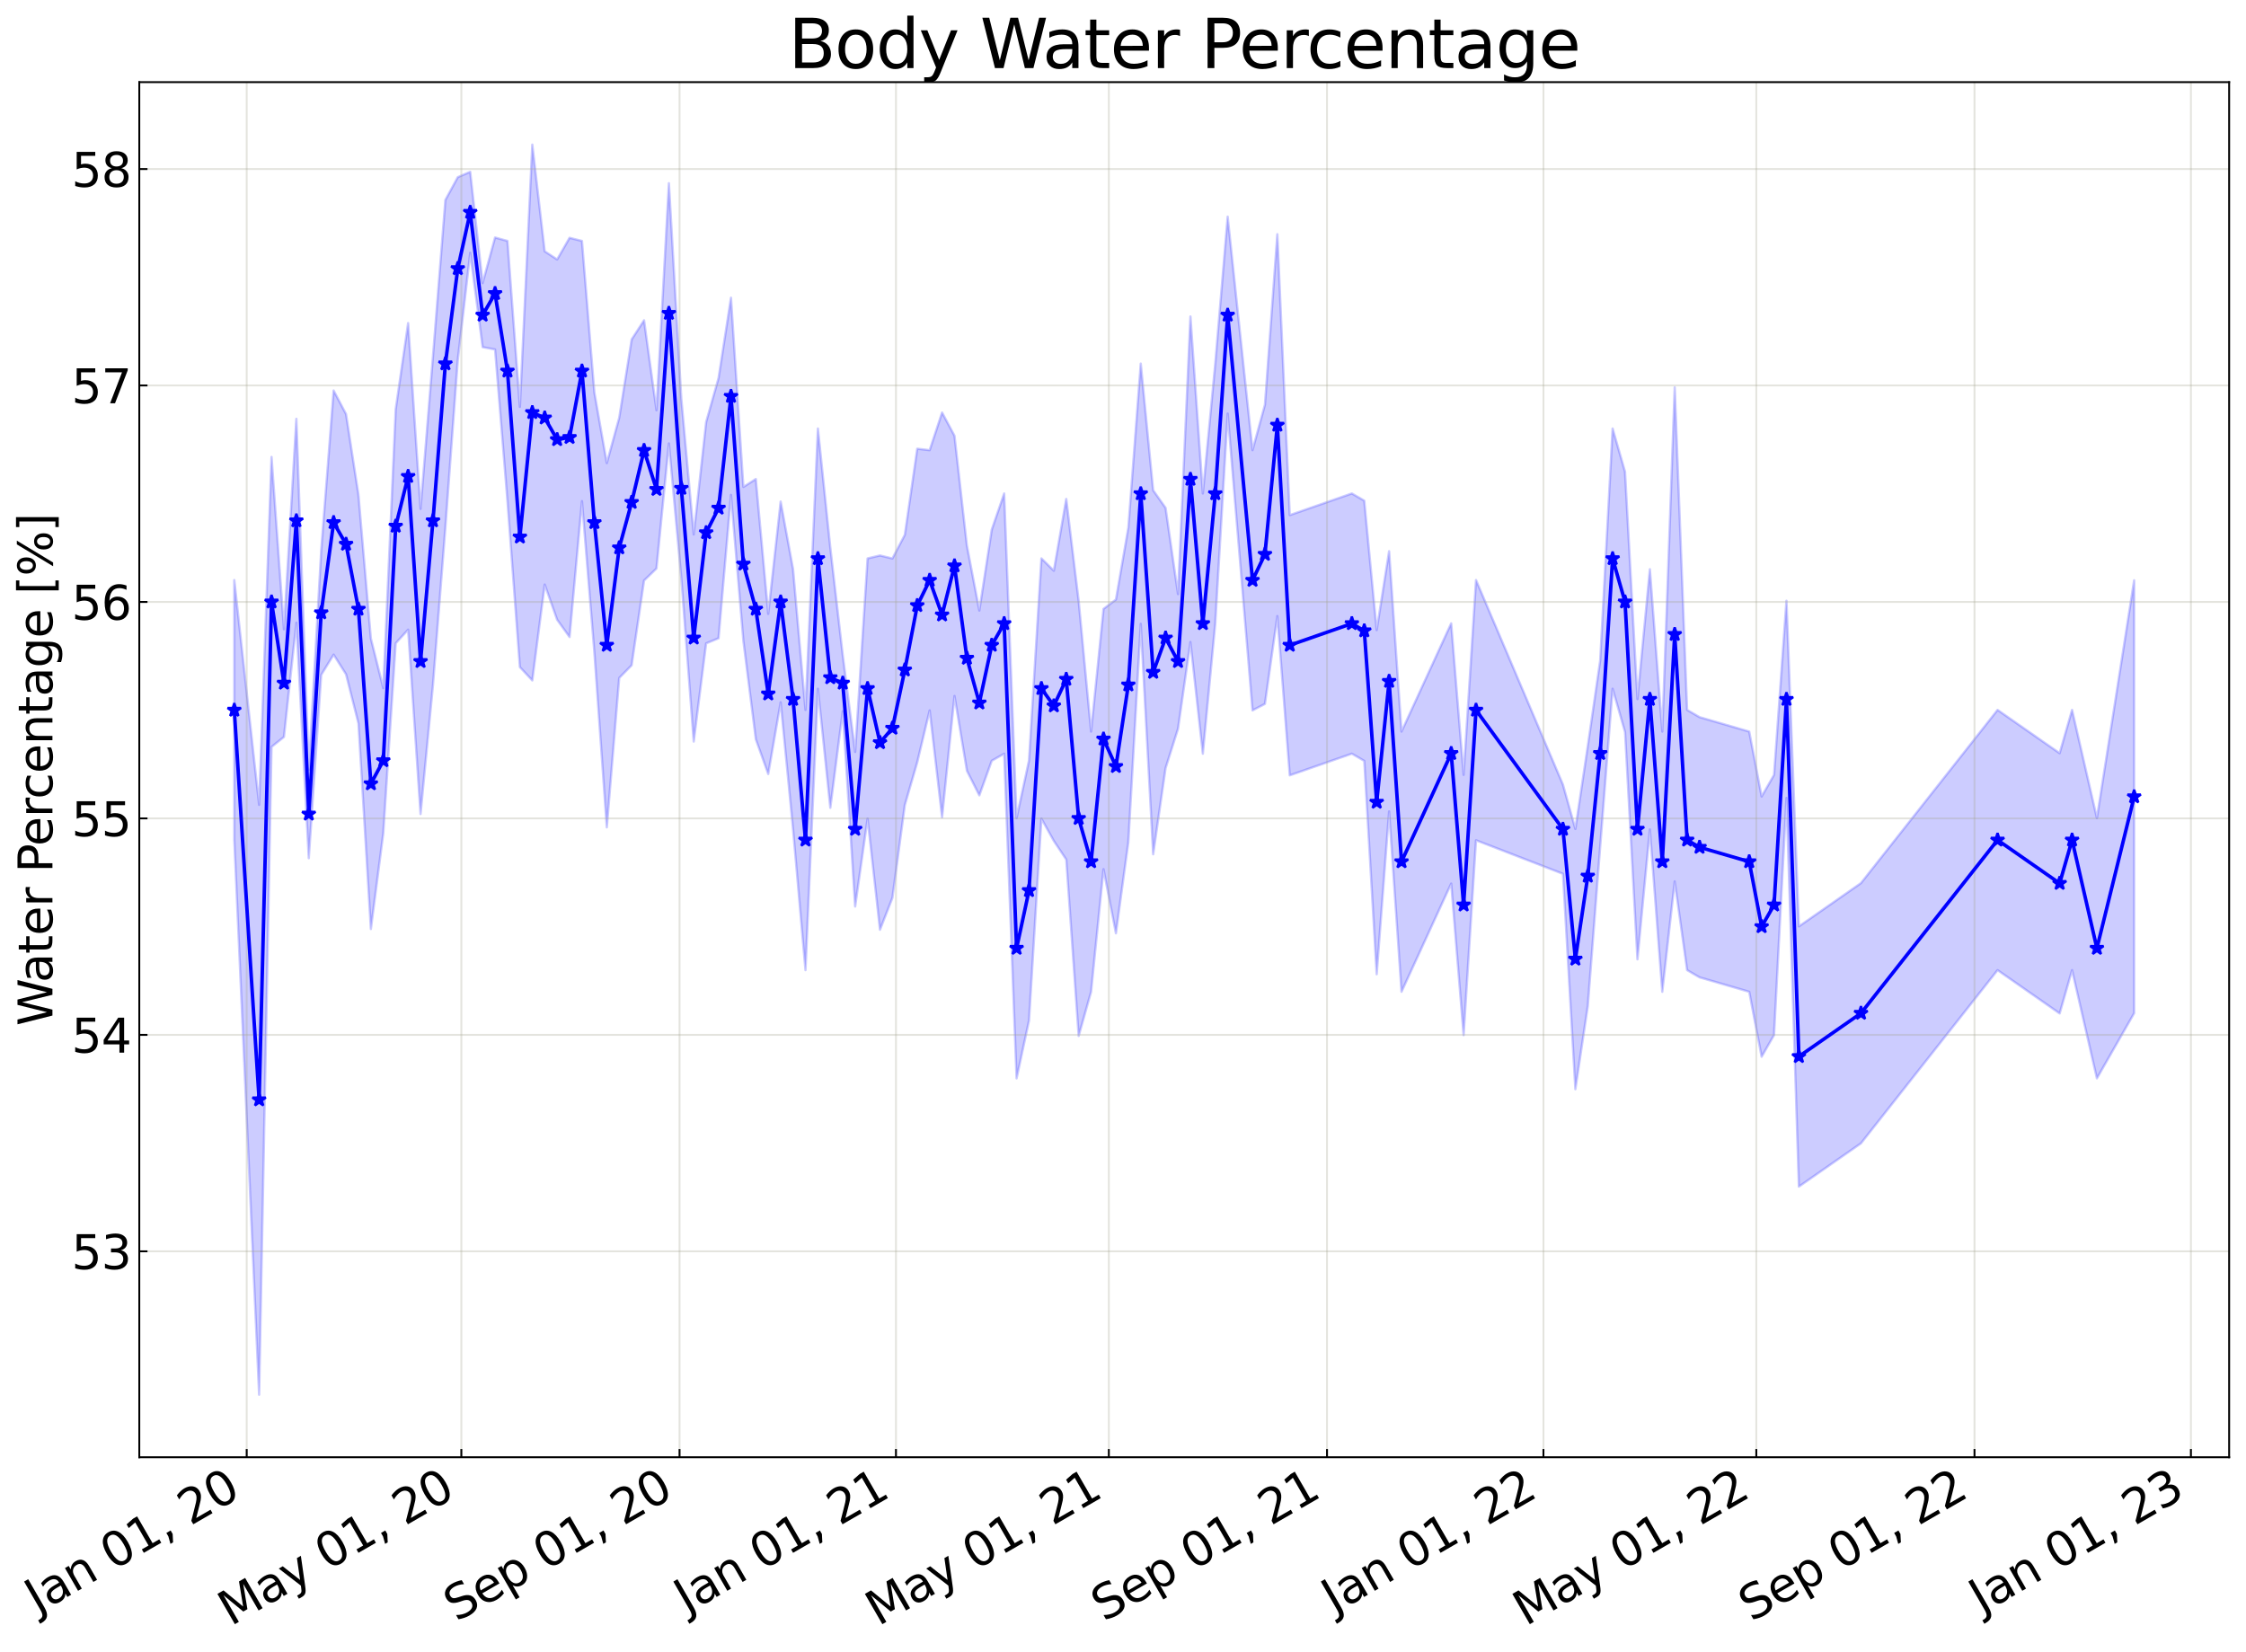 <?xml version="1.0" encoding="utf-8" standalone="no"?>
<!DOCTYPE svg PUBLIC "-//W3C//DTD SVG 1.1//EN"
  "http://www.w3.org/Graphics/SVG/1.1/DTD/svg11.dtd">
<svg xmlns:xlink="http://www.w3.org/1999/xlink" width="959.506pt" height="705.726pt" viewBox="0 0 959.506 705.726" xmlns="http://www.w3.org/2000/svg" version="1.1">
 <defs>
  <style type="text/css">*{stroke-linejoin: round; stroke-linecap: butt}</style>
 </defs>
 <g id="figure_1">
  <g id="patch_1">
   <path d="M 0 705.726 
L 959.506 705.726 
L 959.506 0 
L 0 0 
z
" style="fill: #ffffff"/>
  </g>
  <g id="axes_1">
   <g id="patch_2">
    <path d="M 59.506 622.604 
L 952.306 622.604 
L 952.306 35.084 
L 59.506 35.084 
z
" style="fill: #ffffff"/>
   </g>
   <g id="PolyCollection_1">
    <defs>
     <path id="mf3c7bdb832" d="M 100.088 -457.902 
L 100.088 -346.719 
L 110.698 -109.828 
L 116.003 -386.611 
L 121.307 -390.866 
L 126.612 -439.67 
L 131.917 -339.057 
L 137.222 -417.364 
L 142.527 -426.038 
L 147.831 -417.622 
L 153.136 -396.629 
L 158.441 -308.8 
L 163.746 -349.75 
L 169.051 -430.903 
L 174.355 -436.692 
L 179.66 -357.929 
L 184.965 -412.99 
L 190.27 -480.255 
L 195.575 -551.912 
L 200.88 -597.717 
L 206.184 -557.412 
L 211.489 -556.422 
L 216.794 -491.607 
L 222.099 -420.704 
L 227.404 -415.009 
L 232.708 -455.974 
L 238.013 -440.953 
L 243.318 -433.554 
L 248.623 -491.607 
L 253.928 -426.87 
L 259.232 -352.238 
L 264.537 -416.08 
L 269.842 -421.492 
L 275.147 -457.697 
L 280.452 -462.839 
L 285.757 -516.269 
L 291.061 -458.764 
L 296.366 -388.892 
L 301.671 -430.844 
L 306.976 -433.035 
L 312.281 -494.282 
L 317.585 -431.794 
L 322.89 -389.877 
L 328.195 -375.032 
L 333.5 -405.669 
L 338.805 -351.343 
L 344.109 -291.23 
L 349.414 -411.456 
L 354.719 -360.591 
L 360.024 -401.857 
L 365.329 -318.423 
L 370.634 -355.967 
L 375.938 -308.48 
L 381.243 -322.094 
L 386.548 -361.746 
L 391.853 -380.018 
L 397.158 -402.208 
L 402.462 -356.523 
L 407.767 -408.374 
L 413.072 -376.416 
L 418.377 -365.915 
L 423.682 -380.683 
L 428.986 -383.712 
L 434.291 -244.989 
L 439.596 -269.651 
L 444.901 -355.967 
L 450.206 -346.435 
L 455.511 -338.485 
L 460.815 -263.127 
L 466.12 -281.982 
L 471.425 -334.388 
L 476.73 -306.964 
L 482.035 -345.896 
L 487.339 -439.201 
L 492.644 -340.74 
L 497.949 -377.546 
L 503.254 -394.334 
L 508.559 -431.408 
L 513.863 -383.712 
L 519.168 -439.201 
L 524.473 -529.026 
L 535.083 -402.208 
L 540.388 -404.985 
L 545.692 -442.502 
L 550.997 -374.464 
L 577.521 -383.712 
L 582.826 -380.629 
L 588.131 -289.491 
L 593.436 -359.05 
L 598.74 -281.982 
L 619.96 -328.223 
L 625.265 -263.485 
L 630.569 -346.719 
L 667.703 -332.38 
L 673.008 -240.365 
L 678.313 -275.816 
L 683.617 -344.036 
L 688.922 -411.456 
L 694.227 -392.96 
L 699.532 -295.854 
L 704.837 -351.343 
L 710.142 -281.982 
L 715.446 -329.132 
L 720.751 -291.23 
L 726.056 -288.147 
L 747.275 -281.982 
L 752.58 -254.237 
L 757.885 -263.485 
L 763.19 -364.807 
L 768.494 -198.748 
L 795.019 -217.244 
L 853.371 -291.23 
L 879.896 -272.734 
L 885.2 -291.23 
L 895.81 -244.989 
L 911.724 -272.836 
L 911.724 -457.8 
L 911.724 -457.8 
L 895.81 -356.172 
L 885.2 -402.413 
L 879.896 -383.917 
L 853.371 -402.413 
L 795.019 -328.428 
L 768.494 -309.931 
L 763.19 -449.062 
L 757.885 -374.668 
L 752.58 -365.42 
L 747.275 -393.165 
L 726.056 -399.33 
L 720.751 -402.413 
L 715.446 -540.226 
L 710.142 -393.165 
L 704.837 -462.526 
L 699.532 -407.037 
L 694.227 -504.143 
L 688.922 -522.639 
L 683.617 -423.592 
L 678.313 -386.999 
L 673.008 -351.548 
L 667.703 -370.511 
L 630.569 -457.902 
L 625.265 -374.668 
L 619.96 -439.406 
L 598.74 -393.165 
L 593.436 -470.233 
L 588.131 -436.52 
L 582.826 -491.812 
L 577.521 -494.895 
L 550.997 -485.647 
L 545.692 -605.654 
L 540.388 -532.81 
L 535.083 -513.391 
L 524.473 -613.154 
L 519.168 -550.384 
L 513.863 -494.895 
L 508.559 -570.507 
L 503.254 -451.904 
L 497.949 -488.729 
L 492.644 -496.25 
L 487.339 -550.384 
L 482.035 -480.304 
L 476.73 -449.566 
L 471.425 -445.571 
L 466.12 -393.165 
L 460.815 -449.013 
L 455.511 -492.559 
L 450.206 -461.885 
L 444.901 -467.15 
L 439.596 -380.834 
L 434.291 -356.172 
L 428.986 -494.895 
L 423.682 -479.427 
L 418.377 -444.871 
L 413.072 -472.597 
L 407.767 -519.557 
L 402.462 -529.482 
L 397.158 -513.391 
L 391.853 -514.002 
L 386.548 -477.226 
L 381.243 -467.113 
L 375.938 -468.396 
L 370.634 -467.15 
L 365.329 -384.468 
L 360.024 -425.885 
L 354.719 -471.774 
L 349.414 -522.639 
L 344.109 -402.413 
L 338.805 -462.526 
L 333.5 -491.434 
L 328.195 -443.462 
L 322.89 -501.06 
L 317.585 -497.677 
L 312.281 -578.537 
L 306.976 -544.219 
L 301.671 -525.447 
L 296.366 -477.383 
L 291.061 -535.445 
L 285.757 -627.452 
L 280.452 -530.445 
L 275.147 -568.88 
L 269.842 -560.695 
L 264.537 -527.264 
L 259.232 -507.872 
L 253.928 -538.053 
L 248.623 -602.79 
L 243.318 -604.122 
L 238.013 -594.873 
L 232.708 -598.348 
L 227.404 -643.937 
L 222.099 -531.888 
L 216.794 -602.79 
L 211.489 -604.254 
L 206.184 -584.768 
L 200.88 -632.321 
L 195.575 -630.036 
L 190.27 -620.308 
L 184.965 -553.474 
L 179.66 -488.309 
L 174.355 -567.69 
L 169.051 -530.937 
L 163.746 -411.712 
L 158.441 -432.933 
L 153.136 -494.308 
L 147.831 -528.805 
L 142.527 -538.885 
L 137.222 -470.491 
L 131.917 -376.782 
L 126.612 -526.794 
L 121.307 -436.875 
L 116.003 -510.492 
L 110.698 -361.859 
L 100.088 -457.902 
z
" style="stroke: #0000ff; stroke-opacity: 0.2"/>
    </defs>
    <g clip-path="url(#p18146d1f48)">
     <use xlink:href="#mf3c7bdb832" x="0" y="705.726" style="fill: #0000ff; fill-opacity: 0.2; stroke: #0000ff; stroke-opacity: 0.2"/>
    </g>
   </g>
   <g id="matplotlib.axis_1">
    <g id="xtick_1">
     <g id="line2d_1">
      <path d="M 105.393 622.604 
L 105.393 35.084 
" clip-path="url(#p18146d1f48)" style="fill: none; stroke: #a5a391; stroke-opacity: 0.3; stroke-width: 0.8; stroke-linecap: square"/>
     </g>
     <g id="line2d_2">
      <defs>
       <path id="m19591d75ab" d="M 0 0 
L 0 -3.5 
" style="stroke: #000000; stroke-width: 0.8"/>
      </defs>
      <g>
       <use xlink:href="#m19591d75ab" x="105.393" y="622.604" style="stroke: #000000; stroke-width: 0.8"/>
      </g>
     </g>
     <g id="text_1">
      <!-- Jan 01, 20 -->
      <g transform="translate(16.018 689.664) rotate(-30) scale(0.2 -0.2)">
       <defs>
        <path id="DejaVuSans-4a" d="M 628 4666 
L 1259 4666 
L 1259 325 
Q 1259 -519 939 -900 
Q 619 -1281 -91 -1281 
L -331 -1281 
L -331 -750 
L -134 -750 
Q 284 -750 456 -515 
Q 628 -281 628 325 
L 628 4666 
z
" transform="scale(0.016)"/>
        <path id="DejaVuSans-61" d="M 2194 1759 
Q 1497 1759 1228 1600 
Q 959 1441 959 1056 
Q 959 750 1161 570 
Q 1363 391 1709 391 
Q 2188 391 2477 730 
Q 2766 1069 2766 1631 
L 2766 1759 
L 2194 1759 
z
M 3341 1997 
L 3341 0 
L 2766 0 
L 2766 531 
Q 2569 213 2275 61 
Q 1981 -91 1556 -91 
Q 1019 -91 701 211 
Q 384 513 384 1019 
Q 384 1609 779 1909 
Q 1175 2209 1959 2209 
L 2766 2209 
L 2766 2266 
Q 2766 2663 2505 2880 
Q 2244 3097 1772 3097 
Q 1472 3097 1187 3025 
Q 903 2953 641 2809 
L 641 3341 
Q 956 3463 1253 3523 
Q 1550 3584 1831 3584 
Q 2591 3584 2966 3190 
Q 3341 2797 3341 1997 
z
" transform="scale(0.016)"/>
        <path id="DejaVuSans-6e" d="M 3513 2113 
L 3513 0 
L 2938 0 
L 2938 2094 
Q 2938 2591 2744 2837 
Q 2550 3084 2163 3084 
Q 1697 3084 1428 2787 
Q 1159 2491 1159 1978 
L 1159 0 
L 581 0 
L 581 3500 
L 1159 3500 
L 1159 2956 
Q 1366 3272 1645 3428 
Q 1925 3584 2291 3584 
Q 2894 3584 3203 3211 
Q 3513 2838 3513 2113 
z
" transform="scale(0.016)"/>
        <path id="DejaVuSans-20" transform="scale(0.016)"/>
        <path id="DejaVuSans-30" d="M 2034 4250 
Q 1547 4250 1301 3770 
Q 1056 3291 1056 2328 
Q 1056 1369 1301 889 
Q 1547 409 2034 409 
Q 2525 409 2770 889 
Q 3016 1369 3016 2328 
Q 3016 3291 2770 3770 
Q 2525 4250 2034 4250 
z
M 2034 4750 
Q 2819 4750 3233 4129 
Q 3647 3509 3647 2328 
Q 3647 1150 3233 529 
Q 2819 -91 2034 -91 
Q 1250 -91 836 529 
Q 422 1150 422 2328 
Q 422 3509 836 4129 
Q 1250 4750 2034 4750 
z
" transform="scale(0.016)"/>
        <path id="DejaVuSans-31" d="M 794 531 
L 1825 531 
L 1825 4091 
L 703 3866 
L 703 4441 
L 1819 4666 
L 2450 4666 
L 2450 531 
L 3481 531 
L 3481 0 
L 794 0 
L 794 531 
z
" transform="scale(0.016)"/>
        <path id="DejaVuSans-2c" d="M 750 794 
L 1409 794 
L 1409 256 
L 897 -744 
L 494 -744 
L 750 256 
L 750 794 
z
" transform="scale(0.016)"/>
        <path id="DejaVuSans-32" d="M 1228 531 
L 3431 531 
L 3431 0 
L 469 0 
L 469 531 
Q 828 903 1448 1529 
Q 2069 2156 2228 2338 
Q 2531 2678 2651 2914 
Q 2772 3150 2772 3378 
Q 2772 3750 2511 3984 
Q 2250 4219 1831 4219 
Q 1534 4219 1204 4116 
Q 875 4013 500 3803 
L 500 4441 
Q 881 4594 1212 4672 
Q 1544 4750 1819 4750 
Q 2544 4750 2975 4387 
Q 3406 4025 3406 3419 
Q 3406 3131 3298 2873 
Q 3191 2616 2906 2266 
Q 2828 2175 2409 1742 
Q 1991 1309 1228 531 
z
" transform="scale(0.016)"/>
       </defs>
       <use xlink:href="#DejaVuSans-4a"/>
       <use xlink:href="#DejaVuSans-61" x="29.492"/>
       <use xlink:href="#DejaVuSans-6e" x="90.771"/>
       <use xlink:href="#DejaVuSans-20" x="154.15"/>
       <use xlink:href="#DejaVuSans-30" x="185.938"/>
       <use xlink:href="#DejaVuSans-31" x="249.561"/>
       <use xlink:href="#DejaVuSans-2c" x="313.184"/>
       <use xlink:href="#DejaVuSans-20" x="344.971"/>
       <use xlink:href="#DejaVuSans-32" x="376.758"/>
       <use xlink:href="#DejaVuSans-30" x="440.381"/>
      </g>
     </g>
    </g>
    <g id="xtick_2">
     <g id="line2d_3">
      <path d="M 197.09 622.604 
L 197.09 35.084 
" clip-path="url(#p18146d1f48)" style="fill: none; stroke: #a5a391; stroke-opacity: 0.3; stroke-width: 0.8; stroke-linecap: square"/>
     </g>
     <g id="line2d_4">
      <g>
       <use xlink:href="#m19591d75ab" x="197.09" y="622.604" style="stroke: #000000; stroke-width: 0.8"/>
      </g>
     </g>
     <g id="text_2">
      <!-- May 01, 20 -->
      <g transform="translate(98.606 694.924) rotate(-30) scale(0.2 -0.2)">
       <defs>
        <path id="DejaVuSans-4d" d="M 628 4666 
L 1569 4666 
L 2759 1491 
L 3956 4666 
L 4897 4666 
L 4897 0 
L 4281 0 
L 4281 4097 
L 3078 897 
L 2444 897 
L 1241 4097 
L 1241 0 
L 628 0 
L 628 4666 
z
" transform="scale(0.016)"/>
        <path id="DejaVuSans-79" d="M 2059 -325 
Q 1816 -950 1584 -1140 
Q 1353 -1331 966 -1331 
L 506 -1331 
L 506 -850 
L 844 -850 
Q 1081 -850 1212 -737 
Q 1344 -625 1503 -206 
L 1606 56 
L 191 3500 
L 800 3500 
L 1894 763 
L 2988 3500 
L 3597 3500 
L 2059 -325 
z
" transform="scale(0.016)"/>
       </defs>
       <use xlink:href="#DejaVuSans-4d"/>
       <use xlink:href="#DejaVuSans-61" x="86.279"/>
       <use xlink:href="#DejaVuSans-79" x="147.559"/>
       <use xlink:href="#DejaVuSans-20" x="206.738"/>
       <use xlink:href="#DejaVuSans-30" x="238.525"/>
       <use xlink:href="#DejaVuSans-31" x="302.148"/>
       <use xlink:href="#DejaVuSans-2c" x="365.771"/>
       <use xlink:href="#DejaVuSans-20" x="397.559"/>
       <use xlink:href="#DejaVuSans-32" x="429.346"/>
       <use xlink:href="#DejaVuSans-30" x="492.969"/>
      </g>
     </g>
    </g>
    <g id="xtick_3">
     <g id="line2d_5">
      <path d="M 290.303 622.604 
L 290.303 35.084 
" clip-path="url(#p18146d1f48)" style="fill: none; stroke: #a5a391; stroke-opacity: 0.3; stroke-width: 0.8; stroke-linecap: square"/>
     </g>
     <g id="line2d_6">
      <g>
       <use xlink:href="#m19591d75ab" x="290.303" y="622.604" style="stroke: #000000; stroke-width: 0.8"/>
      </g>
     </g>
     <g id="text_3">
      <!-- Sep 01, 20 -->
      <g transform="translate(194.98 693.099) rotate(-30) scale(0.2 -0.2)">
       <defs>
        <path id="DejaVuSans-53" d="M 3425 4513 
L 3425 3897 
Q 3066 4069 2747 4153 
Q 2428 4238 2131 4238 
Q 1616 4238 1336 4038 
Q 1056 3838 1056 3469 
Q 1056 3159 1242 3001 
Q 1428 2844 1947 2747 
L 2328 2669 
Q 3034 2534 3370 2195 
Q 3706 1856 3706 1288 
Q 3706 609 3251 259 
Q 2797 -91 1919 -91 
Q 1588 -91 1214 -16 
Q 841 59 441 206 
L 441 856 
Q 825 641 1194 531 
Q 1563 422 1919 422 
Q 2459 422 2753 634 
Q 3047 847 3047 1241 
Q 3047 1584 2836 1778 
Q 2625 1972 2144 2069 
L 1759 2144 
Q 1053 2284 737 2584 
Q 422 2884 422 3419 
Q 422 4038 858 4394 
Q 1294 4750 2059 4750 
Q 2388 4750 2728 4690 
Q 3069 4631 3425 4513 
z
" transform="scale(0.016)"/>
        <path id="DejaVuSans-65" d="M 3597 1894 
L 3597 1613 
L 953 1613 
Q 991 1019 1311 708 
Q 1631 397 2203 397 
Q 2534 397 2845 478 
Q 3156 559 3463 722 
L 3463 178 
Q 3153 47 2828 -22 
Q 2503 -91 2169 -91 
Q 1331 -91 842 396 
Q 353 884 353 1716 
Q 353 2575 817 3079 
Q 1281 3584 2069 3584 
Q 2775 3584 3186 3129 
Q 3597 2675 3597 1894 
z
M 3022 2063 
Q 3016 2534 2758 2815 
Q 2500 3097 2075 3097 
Q 1594 3097 1305 2825 
Q 1016 2553 972 2059 
L 3022 2063 
z
" transform="scale(0.016)"/>
        <path id="DejaVuSans-70" d="M 1159 525 
L 1159 -1331 
L 581 -1331 
L 581 3500 
L 1159 3500 
L 1159 2969 
Q 1341 3281 1617 3432 
Q 1894 3584 2278 3584 
Q 2916 3584 3314 3078 
Q 3713 2572 3713 1747 
Q 3713 922 3314 415 
Q 2916 -91 2278 -91 
Q 1894 -91 1617 61 
Q 1341 213 1159 525 
z
M 3116 1747 
Q 3116 2381 2855 2742 
Q 2594 3103 2138 3103 
Q 1681 3103 1420 2742 
Q 1159 2381 1159 1747 
Q 1159 1113 1420 752 
Q 1681 391 2138 391 
Q 2594 391 2855 752 
Q 3116 1113 3116 1747 
z
" transform="scale(0.016)"/>
       </defs>
       <use xlink:href="#DejaVuSans-53"/>
       <use xlink:href="#DejaVuSans-65" x="63.477"/>
       <use xlink:href="#DejaVuSans-70" x="125"/>
       <use xlink:href="#DejaVuSans-20" x="188.477"/>
       <use xlink:href="#DejaVuSans-30" x="220.264"/>
       <use xlink:href="#DejaVuSans-31" x="283.887"/>
       <use xlink:href="#DejaVuSans-2c" x="347.51"/>
       <use xlink:href="#DejaVuSans-20" x="379.297"/>
       <use xlink:href="#DejaVuSans-32" x="411.084"/>
       <use xlink:href="#DejaVuSans-30" x="474.707"/>
      </g>
     </g>
    </g>
    <g id="xtick_4">
     <g id="line2d_7">
      <path d="M 382.759 622.604 
L 382.759 35.084 
" clip-path="url(#p18146d1f48)" style="fill: none; stroke: #a5a391; stroke-opacity: 0.3; stroke-width: 0.8; stroke-linecap: square"/>
     </g>
     <g id="line2d_8">
      <g>
       <use xlink:href="#m19591d75ab" x="382.759" y="622.604" style="stroke: #000000; stroke-width: 0.8"/>
      </g>
     </g>
     <g id="text_4">
      <!-- Jan 01, 21 -->
      <g transform="translate(293.384 689.664) rotate(-30) scale(0.2 -0.2)">
       <use xlink:href="#DejaVuSans-4a"/>
       <use xlink:href="#DejaVuSans-61" x="29.492"/>
       <use xlink:href="#DejaVuSans-6e" x="90.771"/>
       <use xlink:href="#DejaVuSans-20" x="154.15"/>
       <use xlink:href="#DejaVuSans-30" x="185.938"/>
       <use xlink:href="#DejaVuSans-31" x="249.561"/>
       <use xlink:href="#DejaVuSans-2c" x="313.184"/>
       <use xlink:href="#DejaVuSans-20" x="344.971"/>
       <use xlink:href="#DejaVuSans-32" x="376.758"/>
       <use xlink:href="#DejaVuSans-31" x="440.381"/>
      </g>
     </g>
    </g>
    <g id="xtick_5">
     <g id="line2d_9">
      <path d="M 473.698 622.604 
L 473.698 35.084 
" clip-path="url(#p18146d1f48)" style="fill: none; stroke: #a5a391; stroke-opacity: 0.3; stroke-width: 0.8; stroke-linecap: square"/>
     </g>
     <g id="line2d_10">
      <g>
       <use xlink:href="#m19591d75ab" x="473.698" y="622.604" style="stroke: #000000; stroke-width: 0.8"/>
      </g>
     </g>
     <g id="text_5">
      <!-- May 01, 21 -->
      <g transform="translate(375.214 694.924) rotate(-30) scale(0.2 -0.2)">
       <use xlink:href="#DejaVuSans-4d"/>
       <use xlink:href="#DejaVuSans-61" x="86.279"/>
       <use xlink:href="#DejaVuSans-79" x="147.559"/>
       <use xlink:href="#DejaVuSans-20" x="206.738"/>
       <use xlink:href="#DejaVuSans-30" x="238.525"/>
       <use xlink:href="#DejaVuSans-31" x="302.148"/>
       <use xlink:href="#DejaVuSans-2c" x="365.771"/>
       <use xlink:href="#DejaVuSans-20" x="397.559"/>
       <use xlink:href="#DejaVuSans-32" x="429.346"/>
       <use xlink:href="#DejaVuSans-31" x="492.969"/>
      </g>
     </g>
    </g>
    <g id="xtick_6">
     <g id="line2d_11">
      <path d="M 566.912 622.604 
L 566.912 35.084 
" clip-path="url(#p18146d1f48)" style="fill: none; stroke: #a5a391; stroke-opacity: 0.3; stroke-width: 0.8; stroke-linecap: square"/>
     </g>
     <g id="line2d_12">
      <g>
       <use xlink:href="#m19591d75ab" x="566.912" y="622.604" style="stroke: #000000; stroke-width: 0.8"/>
      </g>
     </g>
     <g id="text_6">
      <!-- Sep 01, 21 -->
      <g transform="translate(471.588 693.099) rotate(-30) scale(0.2 -0.2)">
       <use xlink:href="#DejaVuSans-53"/>
       <use xlink:href="#DejaVuSans-65" x="63.477"/>
       <use xlink:href="#DejaVuSans-70" x="125"/>
       <use xlink:href="#DejaVuSans-20" x="188.477"/>
       <use xlink:href="#DejaVuSans-30" x="220.264"/>
       <use xlink:href="#DejaVuSans-31" x="283.887"/>
       <use xlink:href="#DejaVuSans-2c" x="347.51"/>
       <use xlink:href="#DejaVuSans-20" x="379.297"/>
       <use xlink:href="#DejaVuSans-32" x="411.084"/>
       <use xlink:href="#DejaVuSans-31" x="474.707"/>
      </g>
     </g>
    </g>
    <g id="xtick_7">
     <g id="line2d_13">
      <path d="M 659.367 622.604 
L 659.367 35.084 
" clip-path="url(#p18146d1f48)" style="fill: none; stroke: #a5a391; stroke-opacity: 0.3; stroke-width: 0.8; stroke-linecap: square"/>
     </g>
     <g id="line2d_14">
      <g>
       <use xlink:href="#m19591d75ab" x="659.367" y="622.604" style="stroke: #000000; stroke-width: 0.8"/>
      </g>
     </g>
     <g id="text_7">
      <!-- Jan 01, 22 -->
      <g transform="translate(569.992 689.664) rotate(-30) scale(0.2 -0.2)">
       <use xlink:href="#DejaVuSans-4a"/>
       <use xlink:href="#DejaVuSans-61" x="29.492"/>
       <use xlink:href="#DejaVuSans-6e" x="90.771"/>
       <use xlink:href="#DejaVuSans-20" x="154.15"/>
       <use xlink:href="#DejaVuSans-30" x="185.938"/>
       <use xlink:href="#DejaVuSans-31" x="249.561"/>
       <use xlink:href="#DejaVuSans-2c" x="313.184"/>
       <use xlink:href="#DejaVuSans-20" x="344.971"/>
       <use xlink:href="#DejaVuSans-32" x="376.758"/>
       <use xlink:href="#DejaVuSans-32" x="440.381"/>
      </g>
     </g>
    </g>
    <g id="xtick_8">
     <g id="line2d_15">
      <path d="M 750.307 622.604 
L 750.307 35.084 
" clip-path="url(#p18146d1f48)" style="fill: none; stroke: #a5a391; stroke-opacity: 0.3; stroke-width: 0.8; stroke-linecap: square"/>
     </g>
     <g id="line2d_16">
      <g>
       <use xlink:href="#m19591d75ab" x="750.307" y="622.604" style="stroke: #000000; stroke-width: 0.8"/>
      </g>
     </g>
     <g id="text_8">
      <!-- May 01, 22 -->
      <g transform="translate(651.822 694.924) rotate(-30) scale(0.2 -0.2)">
       <use xlink:href="#DejaVuSans-4d"/>
       <use xlink:href="#DejaVuSans-61" x="86.279"/>
       <use xlink:href="#DejaVuSans-79" x="147.559"/>
       <use xlink:href="#DejaVuSans-20" x="206.738"/>
       <use xlink:href="#DejaVuSans-30" x="238.525"/>
       <use xlink:href="#DejaVuSans-31" x="302.148"/>
       <use xlink:href="#DejaVuSans-2c" x="365.771"/>
       <use xlink:href="#DejaVuSans-20" x="397.559"/>
       <use xlink:href="#DejaVuSans-32" x="429.346"/>
       <use xlink:href="#DejaVuSans-32" x="492.969"/>
      </g>
     </g>
    </g>
    <g id="xtick_9">
     <g id="line2d_17">
      <path d="M 843.52 622.604 
L 843.52 35.084 
" clip-path="url(#p18146d1f48)" style="fill: none; stroke: #a5a391; stroke-opacity: 0.3; stroke-width: 0.8; stroke-linecap: square"/>
     </g>
     <g id="line2d_18">
      <g>
       <use xlink:href="#m19591d75ab" x="843.52" y="622.604" style="stroke: #000000; stroke-width: 0.8"/>
      </g>
     </g>
     <g id="text_9">
      <!-- Sep 01, 22 -->
      <g transform="translate(748.196 693.099) rotate(-30) scale(0.2 -0.2)">
       <use xlink:href="#DejaVuSans-53"/>
       <use xlink:href="#DejaVuSans-65" x="63.477"/>
       <use xlink:href="#DejaVuSans-70" x="125"/>
       <use xlink:href="#DejaVuSans-20" x="188.477"/>
       <use xlink:href="#DejaVuSans-30" x="220.264"/>
       <use xlink:href="#DejaVuSans-31" x="283.887"/>
       <use xlink:href="#DejaVuSans-2c" x="347.51"/>
       <use xlink:href="#DejaVuSans-20" x="379.297"/>
       <use xlink:href="#DejaVuSans-32" x="411.084"/>
       <use xlink:href="#DejaVuSans-32" x="474.707"/>
      </g>
     </g>
    </g>
    <g id="xtick_10">
     <g id="line2d_19">
      <path d="M 935.975 622.604 
L 935.975 35.084 
" clip-path="url(#p18146d1f48)" style="fill: none; stroke: #a5a391; stroke-opacity: 0.3; stroke-width: 0.8; stroke-linecap: square"/>
     </g>
     <g id="line2d_20">
      <g>
       <use xlink:href="#m19591d75ab" x="935.975" y="622.604" style="stroke: #000000; stroke-width: 0.8"/>
      </g>
     </g>
     <g id="text_10">
      <!-- Jan 01, 23 -->
      <g transform="translate(846.6 689.664) rotate(-30) scale(0.2 -0.2)">
       <defs>
        <path id="DejaVuSans-33" d="M 2597 2516 
Q 3050 2419 3304 2112 
Q 3559 1806 3559 1356 
Q 3559 666 3084 287 
Q 2609 -91 1734 -91 
Q 1441 -91 1130 -33 
Q 819 25 488 141 
L 488 750 
Q 750 597 1062 519 
Q 1375 441 1716 441 
Q 2309 441 2620 675 
Q 2931 909 2931 1356 
Q 2931 1769 2642 2001 
Q 2353 2234 1838 2234 
L 1294 2234 
L 1294 2753 
L 1863 2753 
Q 2328 2753 2575 2939 
Q 2822 3125 2822 3475 
Q 2822 3834 2567 4026 
Q 2313 4219 1838 4219 
Q 1578 4219 1281 4162 
Q 984 4106 628 3988 
L 628 4550 
Q 988 4650 1302 4700 
Q 1616 4750 1894 4750 
Q 2613 4750 3031 4423 
Q 3450 4097 3450 3541 
Q 3450 3153 3228 2886 
Q 3006 2619 2597 2516 
z
" transform="scale(0.016)"/>
       </defs>
       <use xlink:href="#DejaVuSans-4a"/>
       <use xlink:href="#DejaVuSans-61" x="29.492"/>
       <use xlink:href="#DejaVuSans-6e" x="90.771"/>
       <use xlink:href="#DejaVuSans-20" x="154.15"/>
       <use xlink:href="#DejaVuSans-30" x="185.938"/>
       <use xlink:href="#DejaVuSans-31" x="249.561"/>
       <use xlink:href="#DejaVuSans-2c" x="313.184"/>
       <use xlink:href="#DejaVuSans-20" x="344.971"/>
       <use xlink:href="#DejaVuSans-32" x="376.758"/>
       <use xlink:href="#DejaVuSans-33" x="440.381"/>
      </g>
     </g>
    </g>
   </g>
   <g id="matplotlib.axis_2">
    <g id="ytick_1">
     <g id="line2d_21">
      <path d="M 59.506 534.62 
L 952.306 534.62 
" clip-path="url(#p18146d1f48)" style="fill: none; stroke: #a5a391; stroke-opacity: 0.3; stroke-width: 0.8; stroke-linecap: square"/>
     </g>
     <g id="line2d_22">
      <defs>
       <path id="m5dbd282310" d="M 0 0 
L 3.5 0 
" style="stroke: #000000; stroke-width: 0.8"/>
      </defs>
      <g>
       <use xlink:href="#m5dbd282310" x="59.506" y="534.62" style="stroke: #000000; stroke-width: 0.8"/>
      </g>
     </g>
     <g id="text_11">
      <!-- 53 -->
      <g transform="translate(30.556 542.218) scale(0.2 -0.2)">
       <defs>
        <path id="DejaVuSans-35" d="M 691 4666 
L 3169 4666 
L 3169 4134 
L 1269 4134 
L 1269 2991 
Q 1406 3038 1543 3061 
Q 1681 3084 1819 3084 
Q 2600 3084 3056 2656 
Q 3513 2228 3513 1497 
Q 3513 744 3044 326 
Q 2575 -91 1722 -91 
Q 1428 -91 1123 -41 
Q 819 9 494 109 
L 494 744 
Q 775 591 1075 516 
Q 1375 441 1709 441 
Q 2250 441 2565 725 
Q 2881 1009 2881 1497 
Q 2881 1984 2565 2268 
Q 2250 2553 1709 2553 
Q 1456 2553 1204 2497 
Q 953 2441 691 2322 
L 691 4666 
z
" transform="scale(0.016)"/>
       </defs>
       <use xlink:href="#DejaVuSans-35"/>
       <use xlink:href="#DejaVuSans-33" x="63.623"/>
      </g>
     </g>
    </g>
    <g id="ytick_2">
     <g id="line2d_23">
      <path d="M 59.506 442.138 
L 952.306 442.138 
" clip-path="url(#p18146d1f48)" style="fill: none; stroke: #a5a391; stroke-opacity: 0.3; stroke-width: 0.8; stroke-linecap: square"/>
     </g>
     <g id="line2d_24">
      <g>
       <use xlink:href="#m5dbd282310" x="59.506" y="442.138" style="stroke: #000000; stroke-width: 0.8"/>
      </g>
     </g>
     <g id="text_12">
      <!-- 54 -->
      <g transform="translate(30.556 449.737) scale(0.2 -0.2)">
       <defs>
        <path id="DejaVuSans-34" d="M 2419 4116 
L 825 1625 
L 2419 1625 
L 2419 4116 
z
M 2253 4666 
L 3047 4666 
L 3047 1625 
L 3713 1625 
L 3713 1100 
L 3047 1100 
L 3047 0 
L 2419 0 
L 2419 1100 
L 313 1100 
L 313 1709 
L 2253 4666 
z
" transform="scale(0.016)"/>
       </defs>
       <use xlink:href="#DejaVuSans-35"/>
       <use xlink:href="#DejaVuSans-34" x="63.623"/>
      </g>
     </g>
    </g>
    <g id="ytick_3">
     <g id="line2d_25">
      <path d="M 59.506 349.656 
L 952.306 349.656 
" clip-path="url(#p18146d1f48)" style="fill: none; stroke: #a5a391; stroke-opacity: 0.3; stroke-width: 0.8; stroke-linecap: square"/>
     </g>
     <g id="line2d_26">
      <g>
       <use xlink:href="#m5dbd282310" x="59.506" y="349.656" style="stroke: #000000; stroke-width: 0.8"/>
      </g>
     </g>
     <g id="text_13">
      <!-- 55 -->
      <g transform="translate(30.556 357.255) scale(0.2 -0.2)">
       <use xlink:href="#DejaVuSans-35"/>
       <use xlink:href="#DejaVuSans-35" x="63.623"/>
      </g>
     </g>
    </g>
    <g id="ytick_4">
     <g id="line2d_27">
      <path d="M 59.506 257.174 
L 952.306 257.174 
" clip-path="url(#p18146d1f48)" style="fill: none; stroke: #a5a391; stroke-opacity: 0.3; stroke-width: 0.8; stroke-linecap: square"/>
     </g>
     <g id="line2d_28">
      <g>
       <use xlink:href="#m5dbd282310" x="59.506" y="257.174" style="stroke: #000000; stroke-width: 0.8"/>
      </g>
     </g>
     <g id="text_14">
      <!-- 56 -->
      <g transform="translate(30.556 264.773) scale(0.2 -0.2)">
       <defs>
        <path id="DejaVuSans-36" d="M 2113 2584 
Q 1688 2584 1439 2293 
Q 1191 2003 1191 1497 
Q 1191 994 1439 701 
Q 1688 409 2113 409 
Q 2538 409 2786 701 
Q 3034 994 3034 1497 
Q 3034 2003 2786 2293 
Q 2538 2584 2113 2584 
z
M 3366 4563 
L 3366 3988 
Q 3128 4100 2886 4159 
Q 2644 4219 2406 4219 
Q 1781 4219 1451 3797 
Q 1122 3375 1075 2522 
Q 1259 2794 1537 2939 
Q 1816 3084 2150 3084 
Q 2853 3084 3261 2657 
Q 3669 2231 3669 1497 
Q 3669 778 3244 343 
Q 2819 -91 2113 -91 
Q 1303 -91 875 529 
Q 447 1150 447 2328 
Q 447 3434 972 4092 
Q 1497 4750 2381 4750 
Q 2619 4750 2861 4703 
Q 3103 4656 3366 4563 
z
" transform="scale(0.016)"/>
       </defs>
       <use xlink:href="#DejaVuSans-35"/>
       <use xlink:href="#DejaVuSans-36" x="63.623"/>
      </g>
     </g>
    </g>
    <g id="ytick_5">
     <g id="line2d_29">
      <path d="M 59.506 164.693 
L 952.306 164.693 
" clip-path="url(#p18146d1f48)" style="fill: none; stroke: #a5a391; stroke-opacity: 0.3; stroke-width: 0.8; stroke-linecap: square"/>
     </g>
     <g id="line2d_30">
      <g>
       <use xlink:href="#m5dbd282310" x="59.506" y="164.693" style="stroke: #000000; stroke-width: 0.8"/>
      </g>
     </g>
     <g id="text_15">
      <!-- 57 -->
      <g transform="translate(30.556 172.291) scale(0.2 -0.2)">
       <defs>
        <path id="DejaVuSans-37" d="M 525 4666 
L 3525 4666 
L 3525 4397 
L 1831 0 
L 1172 0 
L 2766 4134 
L 525 4134 
L 525 4666 
z
" transform="scale(0.016)"/>
       </defs>
       <use xlink:href="#DejaVuSans-35"/>
       <use xlink:href="#DejaVuSans-37" x="63.623"/>
      </g>
     </g>
    </g>
    <g id="ytick_6">
     <g id="line2d_31">
      <path d="M 59.506 72.211 
L 952.306 72.211 
" clip-path="url(#p18146d1f48)" style="fill: none; stroke: #a5a391; stroke-opacity: 0.3; stroke-width: 0.8; stroke-linecap: square"/>
     </g>
     <g id="line2d_32">
      <g>
       <use xlink:href="#m5dbd282310" x="59.506" y="72.211" style="stroke: #000000; stroke-width: 0.8"/>
      </g>
     </g>
     <g id="text_16">
      <!-- 58 -->
      <g transform="translate(30.556 79.809) scale(0.2 -0.2)">
       <defs>
        <path id="DejaVuSans-38" d="M 2034 2216 
Q 1584 2216 1326 1975 
Q 1069 1734 1069 1313 
Q 1069 891 1326 650 
Q 1584 409 2034 409 
Q 2484 409 2743 651 
Q 3003 894 3003 1313 
Q 3003 1734 2745 1975 
Q 2488 2216 2034 2216 
z
M 1403 2484 
Q 997 2584 770 2862 
Q 544 3141 544 3541 
Q 544 4100 942 4425 
Q 1341 4750 2034 4750 
Q 2731 4750 3128 4425 
Q 3525 4100 3525 3541 
Q 3525 3141 3298 2862 
Q 3072 2584 2669 2484 
Q 3125 2378 3379 2068 
Q 3634 1759 3634 1313 
Q 3634 634 3220 271 
Q 2806 -91 2034 -91 
Q 1263 -91 848 271 
Q 434 634 434 1313 
Q 434 1759 690 2068 
Q 947 2378 1403 2484 
z
M 1172 3481 
Q 1172 3119 1398 2916 
Q 1625 2713 2034 2713 
Q 2441 2713 2670 2916 
Q 2900 3119 2900 3481 
Q 2900 3844 2670 4047 
Q 2441 4250 2034 4250 
Q 1625 4250 1398 4047 
Q 1172 3844 1172 3481 
z
" transform="scale(0.016)"/>
       </defs>
       <use xlink:href="#DejaVuSans-35"/>
       <use xlink:href="#DejaVuSans-38" x="63.623"/>
      </g>
     </g>
    </g>
    <g id="text_17">
     <!-- Water Percentage [%] -->
     <g transform="translate(22.397 438.312) rotate(-90) scale(0.2 -0.2)">
      <defs>
       <path id="DejaVuSans-57" d="M 213 4666 
L 850 4666 
L 1831 722 
L 2809 4666 
L 3519 4666 
L 4500 722 
L 5478 4666 
L 6119 4666 
L 4947 0 
L 4153 0 
L 3169 4050 
L 2175 0 
L 1381 0 
L 213 4666 
z
" transform="scale(0.016)"/>
       <path id="DejaVuSans-74" d="M 1172 4494 
L 1172 3500 
L 2356 3500 
L 2356 3053 
L 1172 3053 
L 1172 1153 
Q 1172 725 1289 603 
Q 1406 481 1766 481 
L 2356 481 
L 2356 0 
L 1766 0 
Q 1100 0 847 248 
Q 594 497 594 1153 
L 594 3053 
L 172 3053 
L 172 3500 
L 594 3500 
L 594 4494 
L 1172 4494 
z
" transform="scale(0.016)"/>
       <path id="DejaVuSans-72" d="M 2631 2963 
Q 2534 3019 2420 3045 
Q 2306 3072 2169 3072 
Q 1681 3072 1420 2755 
Q 1159 2438 1159 1844 
L 1159 0 
L 581 0 
L 581 3500 
L 1159 3500 
L 1159 2956 
Q 1341 3275 1631 3429 
Q 1922 3584 2338 3584 
Q 2397 3584 2469 3576 
Q 2541 3569 2628 3553 
L 2631 2963 
z
" transform="scale(0.016)"/>
       <path id="DejaVuSans-50" d="M 1259 4147 
L 1259 2394 
L 2053 2394 
Q 2494 2394 2734 2622 
Q 2975 2850 2975 3272 
Q 2975 3691 2734 3919 
Q 2494 4147 2053 4147 
L 1259 4147 
z
M 628 4666 
L 2053 4666 
Q 2838 4666 3239 4311 
Q 3641 3956 3641 3272 
Q 3641 2581 3239 2228 
Q 2838 1875 2053 1875 
L 1259 1875 
L 1259 0 
L 628 0 
L 628 4666 
z
" transform="scale(0.016)"/>
       <path id="DejaVuSans-63" d="M 3122 3366 
L 3122 2828 
Q 2878 2963 2633 3030 
Q 2388 3097 2138 3097 
Q 1578 3097 1268 2742 
Q 959 2388 959 1747 
Q 959 1106 1268 751 
Q 1578 397 2138 397 
Q 2388 397 2633 464 
Q 2878 531 3122 666 
L 3122 134 
Q 2881 22 2623 -34 
Q 2366 -91 2075 -91 
Q 1284 -91 818 406 
Q 353 903 353 1747 
Q 353 2603 823 3093 
Q 1294 3584 2113 3584 
Q 2378 3584 2631 3529 
Q 2884 3475 3122 3366 
z
" transform="scale(0.016)"/>
       <path id="DejaVuSans-67" d="M 2906 1791 
Q 2906 2416 2648 2759 
Q 2391 3103 1925 3103 
Q 1463 3103 1205 2759 
Q 947 2416 947 1791 
Q 947 1169 1205 825 
Q 1463 481 1925 481 
Q 2391 481 2648 825 
Q 2906 1169 2906 1791 
z
M 3481 434 
Q 3481 -459 3084 -895 
Q 2688 -1331 1869 -1331 
Q 1566 -1331 1297 -1286 
Q 1028 -1241 775 -1147 
L 775 -588 
Q 1028 -725 1275 -790 
Q 1522 -856 1778 -856 
Q 2344 -856 2625 -561 
Q 2906 -266 2906 331 
L 2906 616 
Q 2728 306 2450 153 
Q 2172 0 1784 0 
Q 1141 0 747 490 
Q 353 981 353 1791 
Q 353 2603 747 3093 
Q 1141 3584 1784 3584 
Q 2172 3584 2450 3431 
Q 2728 3278 2906 2969 
L 2906 3500 
L 3481 3500 
L 3481 434 
z
" transform="scale(0.016)"/>
       <path id="DejaVuSans-5b" d="M 550 4863 
L 1875 4863 
L 1875 4416 
L 1125 4416 
L 1125 -397 
L 1875 -397 
L 1875 -844 
L 550 -844 
L 550 4863 
z
" transform="scale(0.016)"/>
       <path id="DejaVuSans-25" d="M 4653 2053 
Q 4381 2053 4226 1822 
Q 4072 1591 4072 1178 
Q 4072 772 4226 539 
Q 4381 306 4653 306 
Q 4919 306 5073 539 
Q 5228 772 5228 1178 
Q 5228 1588 5073 1820 
Q 4919 2053 4653 2053 
z
M 4653 2450 
Q 5147 2450 5437 2106 
Q 5728 1763 5728 1178 
Q 5728 594 5436 251 
Q 5144 -91 4653 -91 
Q 4153 -91 3862 251 
Q 3572 594 3572 1178 
Q 3572 1766 3864 2108 
Q 4156 2450 4653 2450 
z
M 1428 4353 
Q 1159 4353 1004 4120 
Q 850 3888 850 3481 
Q 850 3069 1003 2837 
Q 1156 2606 1428 2606 
Q 1700 2606 1854 2837 
Q 2009 3069 2009 3481 
Q 2009 3884 1853 4118 
Q 1697 4353 1428 4353 
z
M 4250 4750 
L 4750 4750 
L 1831 -91 
L 1331 -91 
L 4250 4750 
z
M 1428 4750 
Q 1922 4750 2215 4408 
Q 2509 4066 2509 3481 
Q 2509 2891 2217 2550 
Q 1925 2209 1428 2209 
Q 931 2209 642 2551 
Q 353 2894 353 3481 
Q 353 4063 643 4406 
Q 934 4750 1428 4750 
z
" transform="scale(0.016)"/>
       <path id="DejaVuSans-5d" d="M 1947 4863 
L 1947 -844 
L 622 -844 
L 622 -397 
L 1369 -397 
L 1369 4416 
L 622 4416 
L 622 4863 
L 1947 4863 
z
" transform="scale(0.016)"/>
      </defs>
      <use xlink:href="#DejaVuSans-57"/>
      <use xlink:href="#DejaVuSans-61" x="92.502"/>
      <use xlink:href="#DejaVuSans-74" x="153.781"/>
      <use xlink:href="#DejaVuSans-65" x="192.99"/>
      <use xlink:href="#DejaVuSans-72" x="254.514"/>
      <use xlink:href="#DejaVuSans-20" x="295.627"/>
      <use xlink:href="#DejaVuSans-50" x="327.414"/>
      <use xlink:href="#DejaVuSans-65" x="384.092"/>
      <use xlink:href="#DejaVuSans-72" x="445.615"/>
      <use xlink:href="#DejaVuSans-63" x="484.479"/>
      <use xlink:href="#DejaVuSans-65" x="539.459"/>
      <use xlink:href="#DejaVuSans-6e" x="600.982"/>
      <use xlink:href="#DejaVuSans-74" x="664.361"/>
      <use xlink:href="#DejaVuSans-61" x="703.57"/>
      <use xlink:href="#DejaVuSans-67" x="764.85"/>
      <use xlink:href="#DejaVuSans-65" x="828.326"/>
      <use xlink:href="#DejaVuSans-20" x="889.85"/>
      <use xlink:href="#DejaVuSans-5b" x="921.637"/>
      <use xlink:href="#DejaVuSans-25" x="960.65"/>
      <use xlink:href="#DejaVuSans-5d" x="1055.67"/>
     </g>
    </g>
   </g>
   <g id="line2d_33">
    <path d="M 100.088 303.415 
L 110.698 469.883 
L 116.003 257.174 
L 121.307 291.855 
L 126.612 222.494 
L 131.917 347.807 
L 137.222 261.798 
L 142.527 223.264 
L 147.831 232.513 
L 153.136 260.257 
L 158.441 334.859 
L 163.746 324.994 
L 169.051 224.806 
L 174.355 203.535 
L 179.66 282.607 
L 184.965 222.494 
L 190.27 155.444 
L 195.575 114.752 
L 200.88 90.707 
L 206.184 134.636 
L 211.489 125.388 
L 216.794 158.527 
L 222.099 229.43 
L 227.404 176.253 
L 232.708 178.565 
L 238.013 187.813 
L 243.318 186.888 
L 248.623 158.527 
L 253.928 223.264 
L 259.232 275.671 
L 264.537 234.054 
L 269.842 214.633 
L 275.147 192.437 
L 280.452 209.084 
L 285.757 133.865 
L 291.061 208.621 
L 296.366 272.588 
L 301.671 227.58 
L 306.976 217.099 
L 312.281 169.317 
L 317.585 240.99 
L 322.89 260.257 
L 328.195 296.479 
L 333.5 257.174 
L 338.805 298.791 
L 344.109 358.904 
L 349.414 238.678 
L 354.719 289.543 
L 360.024 291.855 
L 365.329 354.28 
L 370.634 294.167 
L 375.938 317.288 
L 381.243 311.122 
L 386.548 286.24 
L 391.853 258.716 
L 397.158 247.926 
L 402.462 262.723 
L 407.767 241.761 
L 413.072 281.22 
L 418.377 300.333 
L 423.682 275.671 
L 428.986 266.423 
L 434.291 405.145 
L 439.596 380.484 
L 444.901 294.167 
L 450.206 301.566 
L 455.511 290.204 
L 460.815 349.656 
L 466.12 368.153 
L 471.425 315.746 
L 476.73 327.461 
L 482.035 292.626 
L 487.339 210.933 
L 492.644 287.231 
L 497.949 272.588 
L 503.254 282.607 
L 508.559 204.768 
L 513.863 266.423 
L 519.168 210.933 
L 524.473 134.636 
L 535.083 247.926 
L 540.388 236.828 
L 545.692 181.648 
L 550.997 275.671 
L 577.521 266.423 
L 582.826 269.505 
L 588.131 342.72 
L 593.436 291.084 
L 598.74 368.153 
L 619.96 321.912 
L 625.265 386.649 
L 630.569 303.415 
L 667.703 354.28 
L 673.008 409.769 
L 678.313 374.318 
L 683.617 321.912 
L 688.922 238.678 
L 694.227 257.174 
L 699.532 354.28 
L 704.837 298.791 
L 710.142 368.153 
L 715.446 271.047 
L 720.751 358.904 
L 726.056 361.987 
L 747.275 368.153 
L 752.58 395.897 
L 757.885 386.649 
L 763.19 298.791 
L 768.494 451.386 
L 795.019 432.89 
L 853.371 358.904 
L 879.896 377.401 
L 885.2 358.904 
L 895.81 405.145 
L 911.724 340.408 
" clip-path="url(#p18146d1f48)" style="fill: none; stroke: #0000ff; stroke-width: 1.5; stroke-linecap: square"/>
    <defs>
     <path id="ma73ba6f4ef" d="M 0 -3 
L -0.674 -0.927 
L -2.853 -0.927 
L -1.09 0.354 
L -1.763 2.427 
L -0 1.146 
L 1.763 2.427 
L 1.09 0.354 
L 2.853 -0.927 
L 0.674 -0.927 
z
" style="stroke: #0000ff; stroke-linejoin: bevel"/>
    </defs>
    <g clip-path="url(#p18146d1f48)">
     <use xlink:href="#ma73ba6f4ef" x="100.088" y="303.415" style="fill: #0000ff; stroke: #0000ff; stroke-linejoin: bevel"/>
     <use xlink:href="#ma73ba6f4ef" x="110.698" y="469.883" style="fill: #0000ff; stroke: #0000ff; stroke-linejoin: bevel"/>
     <use xlink:href="#ma73ba6f4ef" x="116.003" y="257.174" style="fill: #0000ff; stroke: #0000ff; stroke-linejoin: bevel"/>
     <use xlink:href="#ma73ba6f4ef" x="121.307" y="291.855" style="fill: #0000ff; stroke: #0000ff; stroke-linejoin: bevel"/>
     <use xlink:href="#ma73ba6f4ef" x="126.612" y="222.494" style="fill: #0000ff; stroke: #0000ff; stroke-linejoin: bevel"/>
     <use xlink:href="#ma73ba6f4ef" x="131.917" y="347.807" style="fill: #0000ff; stroke: #0000ff; stroke-linejoin: bevel"/>
     <use xlink:href="#ma73ba6f4ef" x="137.222" y="261.798" style="fill: #0000ff; stroke: #0000ff; stroke-linejoin: bevel"/>
     <use xlink:href="#ma73ba6f4ef" x="142.527" y="223.264" style="fill: #0000ff; stroke: #0000ff; stroke-linejoin: bevel"/>
     <use xlink:href="#ma73ba6f4ef" x="147.831" y="232.513" style="fill: #0000ff; stroke: #0000ff; stroke-linejoin: bevel"/>
     <use xlink:href="#ma73ba6f4ef" x="153.136" y="260.257" style="fill: #0000ff; stroke: #0000ff; stroke-linejoin: bevel"/>
     <use xlink:href="#ma73ba6f4ef" x="158.441" y="334.859" style="fill: #0000ff; stroke: #0000ff; stroke-linejoin: bevel"/>
     <use xlink:href="#ma73ba6f4ef" x="163.746" y="324.994" style="fill: #0000ff; stroke: #0000ff; stroke-linejoin: bevel"/>
     <use xlink:href="#ma73ba6f4ef" x="169.051" y="224.806" style="fill: #0000ff; stroke: #0000ff; stroke-linejoin: bevel"/>
     <use xlink:href="#ma73ba6f4ef" x="174.355" y="203.535" style="fill: #0000ff; stroke: #0000ff; stroke-linejoin: bevel"/>
     <use xlink:href="#ma73ba6f4ef" x="179.66" y="282.607" style="fill: #0000ff; stroke: #0000ff; stroke-linejoin: bevel"/>
     <use xlink:href="#ma73ba6f4ef" x="184.965" y="222.494" style="fill: #0000ff; stroke: #0000ff; stroke-linejoin: bevel"/>
     <use xlink:href="#ma73ba6f4ef" x="190.27" y="155.444" style="fill: #0000ff; stroke: #0000ff; stroke-linejoin: bevel"/>
     <use xlink:href="#ma73ba6f4ef" x="195.575" y="114.752" style="fill: #0000ff; stroke: #0000ff; stroke-linejoin: bevel"/>
     <use xlink:href="#ma73ba6f4ef" x="200.88" y="90.707" style="fill: #0000ff; stroke: #0000ff; stroke-linejoin: bevel"/>
     <use xlink:href="#ma73ba6f4ef" x="206.184" y="134.636" style="fill: #0000ff; stroke: #0000ff; stroke-linejoin: bevel"/>
     <use xlink:href="#ma73ba6f4ef" x="211.489" y="125.388" style="fill: #0000ff; stroke: #0000ff; stroke-linejoin: bevel"/>
     <use xlink:href="#ma73ba6f4ef" x="216.794" y="158.527" style="fill: #0000ff; stroke: #0000ff; stroke-linejoin: bevel"/>
     <use xlink:href="#ma73ba6f4ef" x="222.099" y="229.43" style="fill: #0000ff; stroke: #0000ff; stroke-linejoin: bevel"/>
     <use xlink:href="#ma73ba6f4ef" x="227.404" y="176.253" style="fill: #0000ff; stroke: #0000ff; stroke-linejoin: bevel"/>
     <use xlink:href="#ma73ba6f4ef" x="232.708" y="178.565" style="fill: #0000ff; stroke: #0000ff; stroke-linejoin: bevel"/>
     <use xlink:href="#ma73ba6f4ef" x="238.013" y="187.813" style="fill: #0000ff; stroke: #0000ff; stroke-linejoin: bevel"/>
     <use xlink:href="#ma73ba6f4ef" x="243.318" y="186.888" style="fill: #0000ff; stroke: #0000ff; stroke-linejoin: bevel"/>
     <use xlink:href="#ma73ba6f4ef" x="248.623" y="158.527" style="fill: #0000ff; stroke: #0000ff; stroke-linejoin: bevel"/>
     <use xlink:href="#ma73ba6f4ef" x="253.928" y="223.264" style="fill: #0000ff; stroke: #0000ff; stroke-linejoin: bevel"/>
     <use xlink:href="#ma73ba6f4ef" x="259.232" y="275.671" style="fill: #0000ff; stroke: #0000ff; stroke-linejoin: bevel"/>
     <use xlink:href="#ma73ba6f4ef" x="264.537" y="234.054" style="fill: #0000ff; stroke: #0000ff; stroke-linejoin: bevel"/>
     <use xlink:href="#ma73ba6f4ef" x="269.842" y="214.633" style="fill: #0000ff; stroke: #0000ff; stroke-linejoin: bevel"/>
     <use xlink:href="#ma73ba6f4ef" x="275.147" y="192.437" style="fill: #0000ff; stroke: #0000ff; stroke-linejoin: bevel"/>
     <use xlink:href="#ma73ba6f4ef" x="280.452" y="209.084" style="fill: #0000ff; stroke: #0000ff; stroke-linejoin: bevel"/>
     <use xlink:href="#ma73ba6f4ef" x="285.757" y="133.865" style="fill: #0000ff; stroke: #0000ff; stroke-linejoin: bevel"/>
     <use xlink:href="#ma73ba6f4ef" x="291.061" y="208.621" style="fill: #0000ff; stroke: #0000ff; stroke-linejoin: bevel"/>
     <use xlink:href="#ma73ba6f4ef" x="296.366" y="272.588" style="fill: #0000ff; stroke: #0000ff; stroke-linejoin: bevel"/>
     <use xlink:href="#ma73ba6f4ef" x="301.671" y="227.58" style="fill: #0000ff; stroke: #0000ff; stroke-linejoin: bevel"/>
     <use xlink:href="#ma73ba6f4ef" x="306.976" y="217.099" style="fill: #0000ff; stroke: #0000ff; stroke-linejoin: bevel"/>
     <use xlink:href="#ma73ba6f4ef" x="312.281" y="169.317" style="fill: #0000ff; stroke: #0000ff; stroke-linejoin: bevel"/>
     <use xlink:href="#ma73ba6f4ef" x="317.585" y="240.99" style="fill: #0000ff; stroke: #0000ff; stroke-linejoin: bevel"/>
     <use xlink:href="#ma73ba6f4ef" x="322.89" y="260.257" style="fill: #0000ff; stroke: #0000ff; stroke-linejoin: bevel"/>
     <use xlink:href="#ma73ba6f4ef" x="328.195" y="296.479" style="fill: #0000ff; stroke: #0000ff; stroke-linejoin: bevel"/>
     <use xlink:href="#ma73ba6f4ef" x="333.5" y="257.174" style="fill: #0000ff; stroke: #0000ff; stroke-linejoin: bevel"/>
     <use xlink:href="#ma73ba6f4ef" x="338.805" y="298.791" style="fill: #0000ff; stroke: #0000ff; stroke-linejoin: bevel"/>
     <use xlink:href="#ma73ba6f4ef" x="344.109" y="358.904" style="fill: #0000ff; stroke: #0000ff; stroke-linejoin: bevel"/>
     <use xlink:href="#ma73ba6f4ef" x="349.414" y="238.678" style="fill: #0000ff; stroke: #0000ff; stroke-linejoin: bevel"/>
     <use xlink:href="#ma73ba6f4ef" x="354.719" y="289.543" style="fill: #0000ff; stroke: #0000ff; stroke-linejoin: bevel"/>
     <use xlink:href="#ma73ba6f4ef" x="360.024" y="291.855" style="fill: #0000ff; stroke: #0000ff; stroke-linejoin: bevel"/>
     <use xlink:href="#ma73ba6f4ef" x="365.329" y="354.28" style="fill: #0000ff; stroke: #0000ff; stroke-linejoin: bevel"/>
     <use xlink:href="#ma73ba6f4ef" x="370.634" y="294.167" style="fill: #0000ff; stroke: #0000ff; stroke-linejoin: bevel"/>
     <use xlink:href="#ma73ba6f4ef" x="375.938" y="317.288" style="fill: #0000ff; stroke: #0000ff; stroke-linejoin: bevel"/>
     <use xlink:href="#ma73ba6f4ef" x="381.243" y="311.122" style="fill: #0000ff; stroke: #0000ff; stroke-linejoin: bevel"/>
     <use xlink:href="#ma73ba6f4ef" x="386.548" y="286.24" style="fill: #0000ff; stroke: #0000ff; stroke-linejoin: bevel"/>
     <use xlink:href="#ma73ba6f4ef" x="391.853" y="258.716" style="fill: #0000ff; stroke: #0000ff; stroke-linejoin: bevel"/>
     <use xlink:href="#ma73ba6f4ef" x="397.158" y="247.926" style="fill: #0000ff; stroke: #0000ff; stroke-linejoin: bevel"/>
     <use xlink:href="#ma73ba6f4ef" x="402.462" y="262.723" style="fill: #0000ff; stroke: #0000ff; stroke-linejoin: bevel"/>
     <use xlink:href="#ma73ba6f4ef" x="407.767" y="241.761" style="fill: #0000ff; stroke: #0000ff; stroke-linejoin: bevel"/>
     <use xlink:href="#ma73ba6f4ef" x="413.072" y="281.22" style="fill: #0000ff; stroke: #0000ff; stroke-linejoin: bevel"/>
     <use xlink:href="#ma73ba6f4ef" x="418.377" y="300.333" style="fill: #0000ff; stroke: #0000ff; stroke-linejoin: bevel"/>
     <use xlink:href="#ma73ba6f4ef" x="423.682" y="275.671" style="fill: #0000ff; stroke: #0000ff; stroke-linejoin: bevel"/>
     <use xlink:href="#ma73ba6f4ef" x="428.986" y="266.423" style="fill: #0000ff; stroke: #0000ff; stroke-linejoin: bevel"/>
     <use xlink:href="#ma73ba6f4ef" x="434.291" y="405.145" style="fill: #0000ff; stroke: #0000ff; stroke-linejoin: bevel"/>
     <use xlink:href="#ma73ba6f4ef" x="439.596" y="380.484" style="fill: #0000ff; stroke: #0000ff; stroke-linejoin: bevel"/>
     <use xlink:href="#ma73ba6f4ef" x="444.901" y="294.167" style="fill: #0000ff; stroke: #0000ff; stroke-linejoin: bevel"/>
     <use xlink:href="#ma73ba6f4ef" x="450.206" y="301.566" style="fill: #0000ff; stroke: #0000ff; stroke-linejoin: bevel"/>
     <use xlink:href="#ma73ba6f4ef" x="455.511" y="290.204" style="fill: #0000ff; stroke: #0000ff; stroke-linejoin: bevel"/>
     <use xlink:href="#ma73ba6f4ef" x="460.815" y="349.656" style="fill: #0000ff; stroke: #0000ff; stroke-linejoin: bevel"/>
     <use xlink:href="#ma73ba6f4ef" x="466.12" y="368.153" style="fill: #0000ff; stroke: #0000ff; stroke-linejoin: bevel"/>
     <use xlink:href="#ma73ba6f4ef" x="471.425" y="315.746" style="fill: #0000ff; stroke: #0000ff; stroke-linejoin: bevel"/>
     <use xlink:href="#ma73ba6f4ef" x="476.73" y="327.461" style="fill: #0000ff; stroke: #0000ff; stroke-linejoin: bevel"/>
     <use xlink:href="#ma73ba6f4ef" x="482.035" y="292.626" style="fill: #0000ff; stroke: #0000ff; stroke-linejoin: bevel"/>
     <use xlink:href="#ma73ba6f4ef" x="487.339" y="210.933" style="fill: #0000ff; stroke: #0000ff; stroke-linejoin: bevel"/>
     <use xlink:href="#ma73ba6f4ef" x="492.644" y="287.231" style="fill: #0000ff; stroke: #0000ff; stroke-linejoin: bevel"/>
     <use xlink:href="#ma73ba6f4ef" x="497.949" y="272.588" style="fill: #0000ff; stroke: #0000ff; stroke-linejoin: bevel"/>
     <use xlink:href="#ma73ba6f4ef" x="503.254" y="282.607" style="fill: #0000ff; stroke: #0000ff; stroke-linejoin: bevel"/>
     <use xlink:href="#ma73ba6f4ef" x="508.559" y="204.768" style="fill: #0000ff; stroke: #0000ff; stroke-linejoin: bevel"/>
     <use xlink:href="#ma73ba6f4ef" x="513.863" y="266.423" style="fill: #0000ff; stroke: #0000ff; stroke-linejoin: bevel"/>
     <use xlink:href="#ma73ba6f4ef" x="519.168" y="210.933" style="fill: #0000ff; stroke: #0000ff; stroke-linejoin: bevel"/>
     <use xlink:href="#ma73ba6f4ef" x="524.473" y="134.636" style="fill: #0000ff; stroke: #0000ff; stroke-linejoin: bevel"/>
     <use xlink:href="#ma73ba6f4ef" x="535.083" y="247.926" style="fill: #0000ff; stroke: #0000ff; stroke-linejoin: bevel"/>
     <use xlink:href="#ma73ba6f4ef" x="540.388" y="236.828" style="fill: #0000ff; stroke: #0000ff; stroke-linejoin: bevel"/>
     <use xlink:href="#ma73ba6f4ef" x="545.692" y="181.648" style="fill: #0000ff; stroke: #0000ff; stroke-linejoin: bevel"/>
     <use xlink:href="#ma73ba6f4ef" x="550.997" y="275.671" style="fill: #0000ff; stroke: #0000ff; stroke-linejoin: bevel"/>
     <use xlink:href="#ma73ba6f4ef" x="577.521" y="266.423" style="fill: #0000ff; stroke: #0000ff; stroke-linejoin: bevel"/>
     <use xlink:href="#ma73ba6f4ef" x="582.826" y="269.505" style="fill: #0000ff; stroke: #0000ff; stroke-linejoin: bevel"/>
     <use xlink:href="#ma73ba6f4ef" x="588.131" y="342.72" style="fill: #0000ff; stroke: #0000ff; stroke-linejoin: bevel"/>
     <use xlink:href="#ma73ba6f4ef" x="593.436" y="291.084" style="fill: #0000ff; stroke: #0000ff; stroke-linejoin: bevel"/>
     <use xlink:href="#ma73ba6f4ef" x="598.74" y="368.153" style="fill: #0000ff; stroke: #0000ff; stroke-linejoin: bevel"/>
     <use xlink:href="#ma73ba6f4ef" x="619.96" y="321.912" style="fill: #0000ff; stroke: #0000ff; stroke-linejoin: bevel"/>
     <use xlink:href="#ma73ba6f4ef" x="625.265" y="386.649" style="fill: #0000ff; stroke: #0000ff; stroke-linejoin: bevel"/>
     <use xlink:href="#ma73ba6f4ef" x="630.569" y="303.415" style="fill: #0000ff; stroke: #0000ff; stroke-linejoin: bevel"/>
     <use xlink:href="#ma73ba6f4ef" x="667.703" y="354.28" style="fill: #0000ff; stroke: #0000ff; stroke-linejoin: bevel"/>
     <use xlink:href="#ma73ba6f4ef" x="673.008" y="409.769" style="fill: #0000ff; stroke: #0000ff; stroke-linejoin: bevel"/>
     <use xlink:href="#ma73ba6f4ef" x="678.313" y="374.318" style="fill: #0000ff; stroke: #0000ff; stroke-linejoin: bevel"/>
     <use xlink:href="#ma73ba6f4ef" x="683.617" y="321.912" style="fill: #0000ff; stroke: #0000ff; stroke-linejoin: bevel"/>
     <use xlink:href="#ma73ba6f4ef" x="688.922" y="238.678" style="fill: #0000ff; stroke: #0000ff; stroke-linejoin: bevel"/>
     <use xlink:href="#ma73ba6f4ef" x="694.227" y="257.174" style="fill: #0000ff; stroke: #0000ff; stroke-linejoin: bevel"/>
     <use xlink:href="#ma73ba6f4ef" x="699.532" y="354.28" style="fill: #0000ff; stroke: #0000ff; stroke-linejoin: bevel"/>
     <use xlink:href="#ma73ba6f4ef" x="704.837" y="298.791" style="fill: #0000ff; stroke: #0000ff; stroke-linejoin: bevel"/>
     <use xlink:href="#ma73ba6f4ef" x="710.142" y="368.153" style="fill: #0000ff; stroke: #0000ff; stroke-linejoin: bevel"/>
     <use xlink:href="#ma73ba6f4ef" x="715.446" y="271.047" style="fill: #0000ff; stroke: #0000ff; stroke-linejoin: bevel"/>
     <use xlink:href="#ma73ba6f4ef" x="720.751" y="358.904" style="fill: #0000ff; stroke: #0000ff; stroke-linejoin: bevel"/>
     <use xlink:href="#ma73ba6f4ef" x="726.056" y="361.987" style="fill: #0000ff; stroke: #0000ff; stroke-linejoin: bevel"/>
     <use xlink:href="#ma73ba6f4ef" x="747.275" y="368.153" style="fill: #0000ff; stroke: #0000ff; stroke-linejoin: bevel"/>
     <use xlink:href="#ma73ba6f4ef" x="752.58" y="395.897" style="fill: #0000ff; stroke: #0000ff; stroke-linejoin: bevel"/>
     <use xlink:href="#ma73ba6f4ef" x="757.885" y="386.649" style="fill: #0000ff; stroke: #0000ff; stroke-linejoin: bevel"/>
     <use xlink:href="#ma73ba6f4ef" x="763.19" y="298.791" style="fill: #0000ff; stroke: #0000ff; stroke-linejoin: bevel"/>
     <use xlink:href="#ma73ba6f4ef" x="768.494" y="451.386" style="fill: #0000ff; stroke: #0000ff; stroke-linejoin: bevel"/>
     <use xlink:href="#ma73ba6f4ef" x="795.019" y="432.89" style="fill: #0000ff; stroke: #0000ff; stroke-linejoin: bevel"/>
     <use xlink:href="#ma73ba6f4ef" x="853.371" y="358.904" style="fill: #0000ff; stroke: #0000ff; stroke-linejoin: bevel"/>
     <use xlink:href="#ma73ba6f4ef" x="879.896" y="377.401" style="fill: #0000ff; stroke: #0000ff; stroke-linejoin: bevel"/>
     <use xlink:href="#ma73ba6f4ef" x="885.2" y="358.904" style="fill: #0000ff; stroke: #0000ff; stroke-linejoin: bevel"/>
     <use xlink:href="#ma73ba6f4ef" x="895.81" y="405.145" style="fill: #0000ff; stroke: #0000ff; stroke-linejoin: bevel"/>
     <use xlink:href="#ma73ba6f4ef" x="911.724" y="340.408" style="fill: #0000ff; stroke: #0000ff; stroke-linejoin: bevel"/>
    </g>
   </g>
   <g id="patch_3">
    <path d="M 59.506 622.604 
L 59.506 35.084 
" style="fill: none; stroke: #000000; stroke-width: 0.8; stroke-linejoin: miter; stroke-linecap: square"/>
   </g>
   <g id="patch_4">
    <path d="M 952.306 622.604 
L 952.306 35.084 
" style="fill: none; stroke: #000000; stroke-width: 0.8; stroke-linejoin: miter; stroke-linecap: square"/>
   </g>
   <g id="patch_5">
    <path d="M 59.506 622.604 
L 952.306 622.604 
" style="fill: none; stroke: #000000; stroke-width: 0.8; stroke-linejoin: miter; stroke-linecap: square"/>
   </g>
   <g id="patch_6">
    <path d="M 59.506 35.084 
L 952.306 35.084 
" style="fill: none; stroke: #000000; stroke-width: 0.8; stroke-linejoin: miter; stroke-linecap: square"/>
   </g>
   <g id="text_18">
    <!-- Body Water Percentage -->
    <g transform="translate(336.834 29.084) scale(0.288 -0.288)">
     <defs>
      <path id="DejaVuSans-42" d="M 1259 2228 
L 1259 519 
L 2272 519 
Q 2781 519 3026 730 
Q 3272 941 3272 1375 
Q 3272 1813 3026 2020 
Q 2781 2228 2272 2228 
L 1259 2228 
z
M 1259 4147 
L 1259 2741 
L 2194 2741 
Q 2656 2741 2882 2914 
Q 3109 3088 3109 3444 
Q 3109 3797 2882 3972 
Q 2656 4147 2194 4147 
L 1259 4147 
z
M 628 4666 
L 2241 4666 
Q 2963 4666 3353 4366 
Q 3744 4066 3744 3513 
Q 3744 3084 3544 2831 
Q 3344 2578 2956 2516 
Q 3422 2416 3680 2098 
Q 3938 1781 3938 1306 
Q 3938 681 3513 340 
Q 3088 0 2303 0 
L 628 0 
L 628 4666 
z
" transform="scale(0.016)"/>
      <path id="DejaVuSans-6f" d="M 1959 3097 
Q 1497 3097 1228 2736 
Q 959 2375 959 1747 
Q 959 1119 1226 758 
Q 1494 397 1959 397 
Q 2419 397 2687 759 
Q 2956 1122 2956 1747 
Q 2956 2369 2687 2733 
Q 2419 3097 1959 3097 
z
M 1959 3584 
Q 2709 3584 3137 3096 
Q 3566 2609 3566 1747 
Q 3566 888 3137 398 
Q 2709 -91 1959 -91 
Q 1206 -91 779 398 
Q 353 888 353 1747 
Q 353 2609 779 3096 
Q 1206 3584 1959 3584 
z
" transform="scale(0.016)"/>
      <path id="DejaVuSans-64" d="M 2906 2969 
L 2906 4863 
L 3481 4863 
L 3481 0 
L 2906 0 
L 2906 525 
Q 2725 213 2448 61 
Q 2172 -91 1784 -91 
Q 1150 -91 751 415 
Q 353 922 353 1747 
Q 353 2572 751 3078 
Q 1150 3584 1784 3584 
Q 2172 3584 2448 3432 
Q 2725 3281 2906 2969 
z
M 947 1747 
Q 947 1113 1208 752 
Q 1469 391 1925 391 
Q 2381 391 2643 752 
Q 2906 1113 2906 1747 
Q 2906 2381 2643 2742 
Q 2381 3103 1925 3103 
Q 1469 3103 1208 2742 
Q 947 2381 947 1747 
z
" transform="scale(0.016)"/>
     </defs>
     <use xlink:href="#DejaVuSans-42"/>
     <use xlink:href="#DejaVuSans-6f" x="68.604"/>
     <use xlink:href="#DejaVuSans-64" x="129.785"/>
     <use xlink:href="#DejaVuSans-79" x="193.262"/>
     <use xlink:href="#DejaVuSans-20" x="252.441"/>
     <use xlink:href="#DejaVuSans-57" x="284.229"/>
     <use xlink:href="#DejaVuSans-61" x="376.73"/>
     <use xlink:href="#DejaVuSans-74" x="438.01"/>
     <use xlink:href="#DejaVuSans-65" x="477.219"/>
     <use xlink:href="#DejaVuSans-72" x="538.742"/>
     <use xlink:href="#DejaVuSans-20" x="579.855"/>
     <use xlink:href="#DejaVuSans-50" x="611.643"/>
     <use xlink:href="#DejaVuSans-65" x="668.32"/>
     <use xlink:href="#DejaVuSans-72" x="729.844"/>
     <use xlink:href="#DejaVuSans-63" x="768.707"/>
     <use xlink:href="#DejaVuSans-65" x="823.688"/>
     <use xlink:href="#DejaVuSans-6e" x="885.211"/>
     <use xlink:href="#DejaVuSans-74" x="948.59"/>
     <use xlink:href="#DejaVuSans-61" x="987.799"/>
     <use xlink:href="#DejaVuSans-67" x="1049.078"/>
     <use xlink:href="#DejaVuSans-65" x="1112.555"/>
    </g>
   </g>
  </g>
 </g>
 <defs>
  <clipPath id="p18146d1f48">
   <rect x="59.506" y="35.084" width="892.8" height="587.52"/>
  </clipPath>
 </defs>
</svg>

